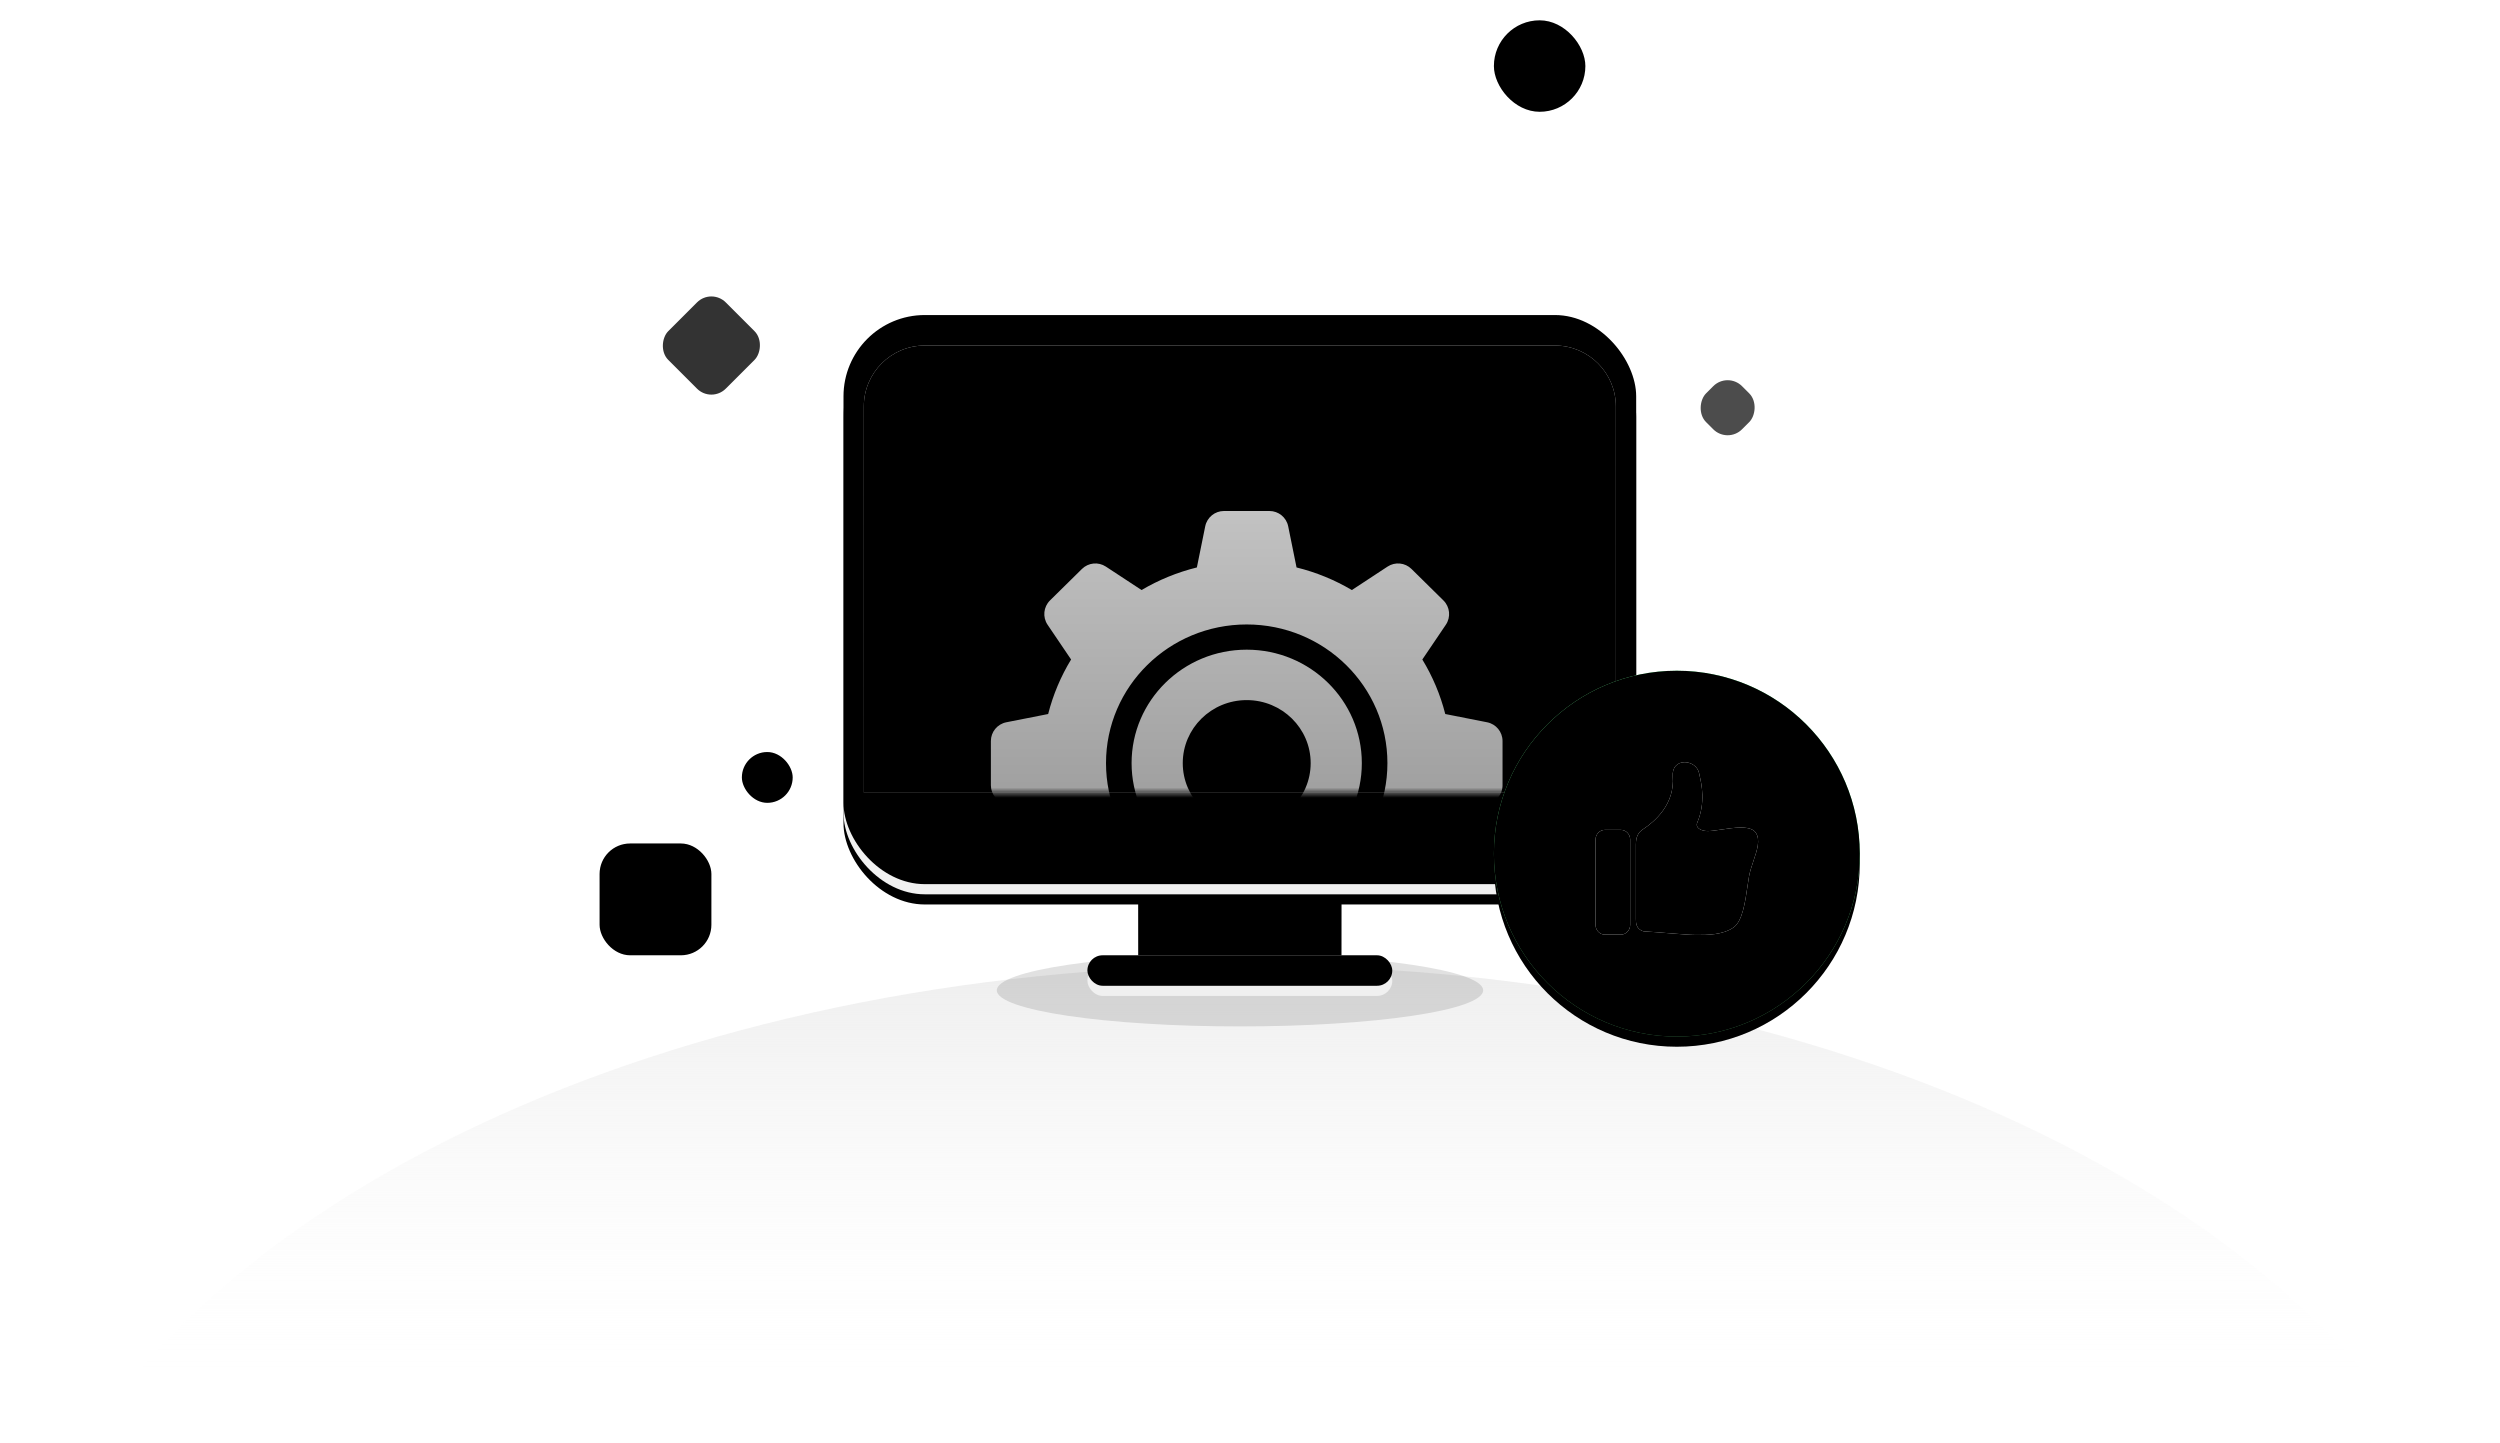<?xml version="1.0" encoding="UTF-8"?>
<svg width="246px" height="142px" viewBox="0 0 246 142" version="1.1" xmlns="http://www.w3.org/2000/svg" xmlns:xlink="http://www.w3.org/1999/xlink">
    <title>picture/abreast of time-light</title>
    <defs>
        <linearGradient x1="50%" y1="0%" x2="50%" y2="76.664%" id="linearGradient-1">
            <stop stop-color="#EEEEEE" offset="0%"></stop>
            <stop stop-color="#FFFFFF" stop-opacity="0" offset="100%"></stop>
        </linearGradient>
        <linearGradient x1="50%" y1="0%" x2="50%" y2="100%" id="linearGradient-2">
            <stop stop-color="#000000" stop-opacity="0.05" offset="0%"></stop>
            <stop stop-color="#000000" stop-opacity="0.02" offset="100%"></stop>
        </linearGradient>
        <rect id="path-3" x="7" y="28" width="8" height="8" rx="2"></rect>
        <filter x="-25.0%" y="-25.0%" width="150.0%" height="150.0%" filterUnits="objectBoundingBox" id="filter-4">
            <feGaussianBlur stdDeviation="1.5" in="SourceAlpha" result="shadowBlurInner1"></feGaussianBlur>
            <feOffset dx="0" dy="1" in="shadowBlurInner1" result="shadowOffsetInner1"></feOffset>
            <feComposite in="shadowOffsetInner1" in2="SourceAlpha" operator="arithmetic" k2="-1" k3="1" result="shadowInnerInner1"></feComposite>
            <feColorMatrix values="0 0 0 0 1   0 0 0 0 1   0 0 0 0 1  0 0 0 0.1 0" type="matrix" in="shadowInnerInner1" result="shadowMatrixInner1"></feColorMatrix>
            <feGaussianBlur stdDeviation="1.5" in="SourceAlpha" result="shadowBlurInner2"></feGaussianBlur>
            <feOffset dx="0" dy="-1" in="shadowBlurInner2" result="shadowOffsetInner2"></feOffset>
            <feComposite in="shadowOffsetInner2" in2="SourceAlpha" operator="arithmetic" k2="-1" k3="1" result="shadowInnerInner2"></feComposite>
            <feColorMatrix values="0 0 0 0 0   0 0 0 0 0   0 0 0 0 0  0 0 0 0.1 0" type="matrix" in="shadowInnerInner2" result="shadowMatrixInner2"></feColorMatrix>
            <feMerge>
                <feMergeNode in="shadowMatrixInner1"></feMergeNode>
                <feMergeNode in="shadowMatrixInner2"></feMergeNode>
            </feMerge>
        </filter>
        <rect id="path-5" x="108.5" y="35.621" width="5" height="5" rx="2"></rect>
        <filter x="-40.0%" y="-40.0%" width="180.0%" height="180.0%" filterUnits="objectBoundingBox" id="filter-6">
            <feGaussianBlur stdDeviation="1.5" in="SourceAlpha" result="shadowBlurInner1"></feGaussianBlur>
            <feOffset dx="0" dy="1" in="shadowBlurInner1" result="shadowOffsetInner1"></feOffset>
            <feComposite in="shadowOffsetInner1" in2="SourceAlpha" operator="arithmetic" k2="-1" k3="1" result="shadowInnerInner1"></feComposite>
            <feColorMatrix values="0 0 0 0 1   0 0 0 0 1   0 0 0 0 1  0 0 0 0.1 0" type="matrix" in="shadowInnerInner1" result="shadowMatrixInner1"></feColorMatrix>
            <feGaussianBlur stdDeviation="1.5" in="SourceAlpha" result="shadowBlurInner2"></feGaussianBlur>
            <feOffset dx="0" dy="-1" in="shadowBlurInner2" result="shadowOffsetInner2"></feOffset>
            <feComposite in="shadowOffsetInner2" in2="SourceAlpha" operator="arithmetic" k2="-1" k3="1" result="shadowInnerInner2"></feComposite>
            <feColorMatrix values="0 0 0 0 0   0 0 0 0 0   0 0 0 0 0  0 0 0 0.1 0" type="matrix" in="shadowInnerInner2" result="shadowMatrixInner2"></feColorMatrix>
            <feMerge>
                <feMergeNode in="shadowMatrixInner1"></feMergeNode>
                <feMergeNode in="shadowMatrixInner2"></feMergeNode>
            </feMerge>
        </filter>
        <rect id="path-7" x="106" y="89" width="5" height="5" rx="2"></rect>
        <filter x="-40.0%" y="-40.0%" width="180.0%" height="180.0%" filterUnits="objectBoundingBox" id="filter-8">
            <feGaussianBlur stdDeviation="1.5" in="SourceAlpha" result="shadowBlurInner1"></feGaussianBlur>
            <feOffset dx="0" dy="1" in="shadowBlurInner1" result="shadowOffsetInner1"></feOffset>
            <feComposite in="shadowOffsetInner1" in2="SourceAlpha" operator="arithmetic" k2="-1" k3="1" result="shadowInnerInner1"></feComposite>
            <feColorMatrix values="0 0 0 0 1   0 0 0 0 1   0 0 0 0 1  0 0 0 0.1 0" type="matrix" in="shadowInnerInner1" result="shadowMatrixInner1"></feColorMatrix>
            <feGaussianBlur stdDeviation="1.5" in="SourceAlpha" result="shadowBlurInner2"></feGaussianBlur>
            <feOffset dx="0" dy="-1" in="shadowBlurInner2" result="shadowOffsetInner2"></feOffset>
            <feComposite in="shadowOffsetInner2" in2="SourceAlpha" operator="arithmetic" k2="-1" k3="1" result="shadowInnerInner2"></feComposite>
            <feColorMatrix values="0 0 0 0 0   0 0 0 0 0   0 0 0 0 0  0 0 0 0.1 0" type="matrix" in="shadowInnerInner2" result="shadowMatrixInner2"></feColorMatrix>
            <feMerge>
                <feMergeNode in="shadowMatrixInner1"></feMergeNode>
                <feMergeNode in="shadowMatrixInner2"></feMergeNode>
            </feMerge>
        </filter>
        <rect id="path-9" x="88" y="0" width="9" height="9" rx="4.5"></rect>
        <filter x="-22.2%" y="-22.2%" width="144.4%" height="144.4%" filterUnits="objectBoundingBox" id="filter-10">
            <feGaussianBlur stdDeviation="1.5" in="SourceAlpha" result="shadowBlurInner1"></feGaussianBlur>
            <feOffset dx="0" dy="1" in="shadowBlurInner1" result="shadowOffsetInner1"></feOffset>
            <feComposite in="shadowOffsetInner1" in2="SourceAlpha" operator="arithmetic" k2="-1" k3="1" result="shadowInnerInner1"></feComposite>
            <feColorMatrix values="0 0 0 0 1   0 0 0 0 1   0 0 0 0 1  0 0 0 0.1 0" type="matrix" in="shadowInnerInner1" result="shadowMatrixInner1"></feColorMatrix>
            <feGaussianBlur stdDeviation="1.5" in="SourceAlpha" result="shadowBlurInner2"></feGaussianBlur>
            <feOffset dx="0" dy="-1" in="shadowBlurInner2" result="shadowOffsetInner2"></feOffset>
            <feComposite in="shadowOffsetInner2" in2="SourceAlpha" operator="arithmetic" k2="-1" k3="1" result="shadowInnerInner2"></feComposite>
            <feColorMatrix values="0 0 0 0 0   0 0 0 0 0   0 0 0 0 0  0 0 0 0.1 0" type="matrix" in="shadowInnerInner2" result="shadowMatrixInner2"></feColorMatrix>
            <feMerge>
                <feMergeNode in="shadowMatrixInner1"></feMergeNode>
                <feMergeNode in="shadowMatrixInner2"></feMergeNode>
            </feMerge>
        </filter>
        <rect id="path-11" x="14" y="72" width="5" height="5" rx="2.5"></rect>
        <filter x="-40.0%" y="-40.0%" width="180.0%" height="180.0%" filterUnits="objectBoundingBox" id="filter-12">
            <feGaussianBlur stdDeviation="1.5" in="SourceAlpha" result="shadowBlurInner1"></feGaussianBlur>
            <feOffset dx="0" dy="1" in="shadowBlurInner1" result="shadowOffsetInner1"></feOffset>
            <feComposite in="shadowOffsetInner1" in2="SourceAlpha" operator="arithmetic" k2="-1" k3="1" result="shadowInnerInner1"></feComposite>
            <feColorMatrix values="0 0 0 0 1   0 0 0 0 1   0 0 0 0 1  0 0 0 0.1 0" type="matrix" in="shadowInnerInner1" result="shadowMatrixInner1"></feColorMatrix>
            <feGaussianBlur stdDeviation="1.5" in="SourceAlpha" result="shadowBlurInner2"></feGaussianBlur>
            <feOffset dx="0" dy="-1" in="shadowBlurInner2" result="shadowOffsetInner2"></feOffset>
            <feComposite in="shadowOffsetInner2" in2="SourceAlpha" operator="arithmetic" k2="-1" k3="1" result="shadowInnerInner2"></feComposite>
            <feColorMatrix values="0 0 0 0 0   0 0 0 0 0   0 0 0 0 0  0 0 0 0.1 0" type="matrix" in="shadowInnerInner2" result="shadowMatrixInner2"></feColorMatrix>
            <feMerge>
                <feMergeNode in="shadowMatrixInner1"></feMergeNode>
                <feMergeNode in="shadowMatrixInner2"></feMergeNode>
            </feMerge>
        </filter>
        <linearGradient x1="50%" y1="0%" x2="50%" y2="100%" id="linearGradient-13">
            <stop stop-color="#000000" stop-opacity="0.1" offset="0%"></stop>
            <stop stop-color="#000000" stop-opacity="0.02" offset="100%"></stop>
        </linearGradient>
        <rect id="path-14" x="0" y="81" width="11" height="11" rx="3"></rect>
        <filter x="-18.2%" y="-18.2%" width="136.4%" height="136.4%" filterUnits="objectBoundingBox" id="filter-15">
            <feGaussianBlur stdDeviation="1.5" in="SourceAlpha" result="shadowBlurInner1"></feGaussianBlur>
            <feOffset dx="0" dy="1" in="shadowBlurInner1" result="shadowOffsetInner1"></feOffset>
            <feComposite in="shadowOffsetInner1" in2="SourceAlpha" operator="arithmetic" k2="-1" k3="1" result="shadowInnerInner1"></feComposite>
            <feColorMatrix values="0 0 0 0 1   0 0 0 0 1   0 0 0 0 1  0 0 0 0.1 0" type="matrix" in="shadowInnerInner1" result="shadowMatrixInner1"></feColorMatrix>
            <feGaussianBlur stdDeviation="1.5" in="SourceAlpha" result="shadowBlurInner2"></feGaussianBlur>
            <feOffset dx="0" dy="-1" in="shadowBlurInner2" result="shadowOffsetInner2"></feOffset>
            <feComposite in="shadowOffsetInner2" in2="SourceAlpha" operator="arithmetic" k2="-1" k3="1" result="shadowInnerInner2"></feComposite>
            <feColorMatrix values="0 0 0 0 0   0 0 0 0 0   0 0 0 0 0  0 0 0 0.1 0" type="matrix" in="shadowInnerInner2" result="shadowMatrixInner2"></feColorMatrix>
            <feMerge>
                <feMergeNode in="shadowMatrixInner1"></feMergeNode>
                <feMergeNode in="shadowMatrixInner2"></feMergeNode>
            </feMerge>
        </filter>
        <filter x="-23.3%" y="-157.2%" width="146.7%" height="414.4%" filterUnits="objectBoundingBox" id="filter-16">
            <feGaussianBlur stdDeviation="3.724" in="SourceGraphic"></feGaussianBlur>
        </filter>
        <linearGradient x1="50%" y1="0%" x2="50%" y2="100%" id="linearGradient-17">
            <stop stop-color="#A2A2A2" offset="0%"></stop>
            <stop stop-color="#ECECEC" offset="100%"></stop>
        </linearGradient>
        <polygon id="path-18" points="29 55 49 55 49 63 29 63"></polygon>
        <filter x="-7.5%" y="-18.8%" width="115.0%" height="137.5%" filterUnits="objectBoundingBox" id="filter-19">
            <feGaussianBlur stdDeviation="1" in="SourceAlpha" result="shadowBlurInner1"></feGaussianBlur>
            <feOffset dx="0" dy="-1" in="shadowBlurInner1" result="shadowOffsetInner1"></feOffset>
            <feComposite in="shadowOffsetInner1" in2="SourceAlpha" operator="arithmetic" k2="-1" k3="1" result="shadowInnerInner1"></feComposite>
            <feColorMatrix values="0 0 0 0 0   0 0 0 0 0   0 0 0 0 0  0 0 0 0.18 0" type="matrix" in="shadowInnerInner1"></feColorMatrix>
        </filter>
        <rect id="path-20" x="24" y="63" width="30" height="3" rx="1.5"></rect>
        <filter x="-5.0%" y="-50.0%" width="110.0%" height="200.0%" filterUnits="objectBoundingBox" id="filter-21">
            <feGaussianBlur stdDeviation="1" in="SourceAlpha" result="shadowBlurInner1"></feGaussianBlur>
            <feOffset dx="0" dy="-1" in="shadowBlurInner1" result="shadowOffsetInner1"></feOffset>
            <feComposite in="shadowOffsetInner1" in2="SourceAlpha" operator="arithmetic" k2="-1" k3="1" result="shadowInnerInner1"></feComposite>
            <feColorMatrix values="0 0 0 0 0   0 0 0 0 0   0 0 0 0 0  0 0 0 0.3 0" type="matrix" in="shadowInnerInner1"></feColorMatrix>
        </filter>
        <linearGradient x1="50%" y1="0%" x2="50%" y2="91.274%" id="linearGradient-22">
            <stop stop-color="#F4F4F4" offset="0%"></stop>
            <stop stop-color="#F1F1F1" offset="100%"></stop>
        </linearGradient>
        <rect id="path-23" x="0" y="0" width="78" height="56" rx="8"></rect>
        <filter x="-6.4%" y="-7.1%" width="112.8%" height="117.9%" filterUnits="objectBoundingBox" id="filter-24">
            <feOffset dx="0" dy="1" in="SourceAlpha" result="shadowOffsetOuter1"></feOffset>
            <feGaussianBlur stdDeviation="1.5" in="shadowOffsetOuter1" result="shadowBlurOuter1"></feGaussianBlur>
            <feColorMatrix values="0 0 0 0 0   0 0 0 0 0   0 0 0 0 0  0 0 0 0.1 0" type="matrix" in="shadowBlurOuter1"></feColorMatrix>
        </filter>
        <filter x="-5.8%" y="-6.2%" width="111.5%" height="116.1%" filterUnits="objectBoundingBox" id="filter-25">
            <feGaussianBlur stdDeviation="1" in="SourceAlpha" result="shadowBlurInner1"></feGaussianBlur>
            <feOffset dx="0" dy="-1" in="shadowBlurInner1" result="shadowOffsetInner1"></feOffset>
            <feComposite in="shadowOffsetInner1" in2="SourceAlpha" operator="arithmetic" k2="-1" k3="1" result="shadowInnerInner1"></feComposite>
            <feColorMatrix values="0 0 0 0 0   0 0 0 0 0   0 0 0 0 0  0 0 0 0.2 0" type="matrix" in="shadowInnerInner1"></feColorMatrix>
        </filter>
        <linearGradient x1="50%" y1="0%" x2="50%" y2="97.781%" id="linearGradient-26">
            <stop stop-color="#DEDEDE" offset="0%"></stop>
            <stop stop-color="#858585" offset="100%"></stop>
        </linearGradient>
        <path d="M8,2 L70,2 C73.314,2 76,4.686 76,8 L76,46 L76,46 L2,46 L2,8 C2,4.686 4.686,2 8,2 Z" id="path-27"></path>
        <filter x="-4.7%" y="-8.0%" width="109.5%" height="115.9%" filterUnits="objectBoundingBox" id="filter-29">
            <feGaussianBlur stdDeviation="3.5" in="SourceAlpha" result="shadowBlurInner1"></feGaussianBlur>
            <feOffset dx="0" dy="0" in="shadowBlurInner1" result="shadowOffsetInner1"></feOffset>
            <feComposite in="shadowOffsetInner1" in2="SourceAlpha" operator="arithmetic" k2="-1" k3="1" result="shadowInnerInner1"></feComposite>
            <feColorMatrix values="0 0 0 0 0   0 0 0 0 0   0 0 0 0 0  0 0 0 0.2 0" type="matrix" in="shadowInnerInner1"></feColorMatrix>
        </filter>
        <linearGradient x1="50%" y1="0%" x2="50%" y2="107.467%" id="linearGradient-30">
            <stop stop-color="#C2C2C2" offset="0%"></stop>
            <stop stop-color="#818181" offset="100%"></stop>
        </linearGradient>
        <linearGradient x1="50%" y1="0%" x2="50%" y2="100%" id="linearGradient-31">
            <stop stop-color="#6EF697" offset="0%"></stop>
            <stop stop-color="#489A5E" offset="100%"></stop>
        </linearGradient>
        <circle id="path-32" cx="18" cy="18" r="18"></circle>
        <filter x="-18.1%" y="-15.3%" width="136.1%" height="136.1%" filterUnits="objectBoundingBox" id="filter-33">
            <feOffset dx="0" dy="1" in="SourceAlpha" result="shadowOffsetOuter1"></feOffset>
            <feGaussianBlur stdDeviation="2" in="shadowOffsetOuter1" result="shadowBlurOuter1"></feGaussianBlur>
            <feColorMatrix values="0 0 0 0 0   0 0 0 0 0   0 0 0 0 0  0 0 0 0.1 0" type="matrix" in="shadowBlurOuter1"></feColorMatrix>
        </filter>
        <filter x="-15.3%" y="-12.5%" width="130.6%" height="130.6%" filterUnits="objectBoundingBox" id="filter-34">
            <feGaussianBlur stdDeviation="1.5" in="SourceAlpha" result="shadowBlurInner1"></feGaussianBlur>
            <feOffset dx="0" dy="0" in="shadowBlurInner1" result="shadowOffsetInner1"></feOffset>
            <feComposite in="shadowOffsetInner1" in2="SourceAlpha" operator="arithmetic" k2="-1" k3="1" result="shadowInnerInner1"></feComposite>
            <feColorMatrix values="0 0 0 0 0.345   0 0 0 0 0.637   0 0 0 0 0.425  0 0 0 1 0" type="matrix" in="shadowInnerInner1"></feColorMatrix>
        </filter>
        <path d="M19.901,26 C19.355,26 18.28,25.914 17.141,25.822 C16.323,25.756 15.476,25.688 14.756,25.646 L14.721,25.641 C13.973,25.427 13.973,24.783 13.973,24.438 L13.973,17.103 C13.973,16.362 14.177,15.925 14.68,15.595 C15.862,14.819 17.813,13.113 17.598,10.4 C17.565,9.977 17.664,9.622 17.884,9.372 C18.096,9.132 18.411,9 18.77,9 C19.349,9 20.043,9.375 20.188,10.07 C20.202,10.139 20.22,10.217 20.239,10.303 C20.435,11.166 20.843,12.961 20.013,14.937 C19.942,15.096 19.947,15.24 20.026,15.369 C20.178,15.618 20.583,15.779 21.057,15.779 C21.375,15.779 21.848,15.708 22.35,15.633 C22.98,15.538 23.694,15.431 24.305,15.431 C25.066,15.431 25.548,15.602 25.778,15.953 C26.237,16.655 25.898,17.656 25.539,18.716 C25.371,19.212 25.198,19.725 25.109,20.207 C25.055,20.5 25.005,20.848 24.952,21.216 C24.729,22.754 24.453,24.667 23.566,25.271 C22.494,26 21.056,26 19.901,26 Z M12.488,25.968 L10.922,25.968 C10.414,25.968 10,25.537 10,25.007 L10,16.621 C10,16.091 10.414,15.66 10.922,15.66 L12.488,15.66 C12.997,15.66 13.41,16.091 13.41,16.621 L13.41,25.007 C13.41,25.537 12.996,25.968 12.488,25.968 L12.488,25.968 Z" id="path-35"></path>
        <filter x="-43.7%" y="-29.4%" width="187.5%" height="182.4%" filterUnits="objectBoundingBox" id="filter-36">
            <feOffset dx="0" dy="2" in="SourceAlpha" result="shadowOffsetOuter1"></feOffset>
            <feGaussianBlur stdDeviation="2" in="shadowOffsetOuter1" result="shadowBlurOuter1"></feGaussianBlur>
            <feColorMatrix values="0 0 0 0 0   0 0 0 0 0   0 0 0 0 0  0 0 0 0.1 0" type="matrix" in="shadowBlurOuter1"></feColorMatrix>
        </filter>
        <filter x="-28.1%" y="-14.7%" width="156.2%" height="152.9%" filterUnits="objectBoundingBox" id="filter-37">
            <feGaussianBlur stdDeviation="0.5" in="SourceAlpha" result="shadowBlurInner1"></feGaussianBlur>
            <feOffset dx="0" dy="0" in="shadowBlurInner1" result="shadowOffsetInner1"></feOffset>
            <feComposite in="shadowOffsetInner1" in2="SourceAlpha" operator="arithmetic" k2="-1" k3="1" result="shadowInnerInner1"></feComposite>
            <feColorMatrix values="0 0 0 0 0.591   0 0 0 0 1   0 0 0 0 0.709  0 0 0 1 0" type="matrix" in="shadowInnerInner1"></feColorMatrix>
        </filter>
    </defs>
    <g id="picture/abreast-of-time-light" stroke="none" stroke-width="1" fill="none" fill-rule="evenodd">
        <path d="M123.071,95 C180.309,95 228.415,118.362 242.142,150 L4,150 C17.727,118.362 65.833,95 123.071,95 Z" id="形状结合" fill="url(#linearGradient-1)"></path>
        <g id="小元素" transform="translate(59, 2)">
            <g id="矩形" opacity="0.8" transform="translate(11, 32) rotate(-315) translate(-11, -32)">
                <use fill="url(#linearGradient-2)" fill-rule="evenodd" xlink:href="#path-3"></use>
                <use fill="black" fill-opacity="1" filter="url(#filter-4)" xlink:href="#path-3"></use>
            </g>
            <g id="矩形" opacity="0.702" transform="translate(111, 38.121) rotate(-315) translate(-111, -38.121)">
                <use fill="url(#linearGradient-2)" fill-rule="evenodd" xlink:href="#path-5"></use>
                <use fill="black" fill-opacity="1" filter="url(#filter-6)" xlink:href="#path-5"></use>
            </g>
            <g id="矩形" opacity="0.75" transform="translate(108.5, 91.5) rotate(-270) translate(-108.5, -91.5)">
                <use fill="url(#linearGradient-2)" fill-rule="evenodd" xlink:href="#path-7"></use>
                <use fill="black" fill-opacity="1" filter="url(#filter-8)" xlink:href="#path-7"></use>
            </g>
            <g id="矩形">
                <use fill="url(#linearGradient-2)" fill-rule="evenodd" xlink:href="#path-9"></use>
                <use fill="black" fill-opacity="1" filter="url(#filter-10)" xlink:href="#path-9"></use>
            </g>
            <g id="矩形">
                <use fill="url(#linearGradient-2)" fill-rule="evenodd" xlink:href="#path-11"></use>
                <use fill="black" fill-opacity="1" filter="url(#filter-12)" xlink:href="#path-11"></use>
            </g>
            <g id="矩形">
                <use fill="url(#linearGradient-13)" fill-rule="evenodd" xlink:href="#path-14"></use>
                <use fill="black" fill-opacity="1" filter="url(#filter-15)" xlink:href="#path-14"></use>
            </g>
        </g>
        <g id="电脑" transform="translate(83, 32)">
            <ellipse id="椭圆形" fill-opacity="0.12" fill="#000000" filter="url(#filter-16)" cx="39.014" cy="65.447" rx="23.929" ry="3.553"></ellipse>
            <g id="矩形" fill-rule="nonzero">
                <use fill="url(#linearGradient-17)" xlink:href="#path-18"></use>
                <use fill="black" fill-opacity="1" filter="url(#filter-19)" xlink:href="#path-18"></use>
            </g>
            <g id="矩形" fill-rule="nonzero">
                <use fill="#F0F0F0" xlink:href="#path-20"></use>
                <use fill="black" fill-opacity="1" filter="url(#filter-21)" xlink:href="#path-20"></use>
            </g>
            <g id="矩形">
                <use fill="black" fill-opacity="1" filter="url(#filter-24)" xlink:href="#path-23"></use>
                <use fill="url(#linearGradient-22)" fill-rule="evenodd" xlink:href="#path-23"></use>
                <use fill="black" fill-opacity="1" filter="url(#filter-25)" xlink:href="#path-23"></use>
            </g>
            <mask id="mask-28" fill="white">
                <use xlink:href="#path-27"></use>
            </mask>
            <g id="矩形" fill-rule="nonzero">
                <use fill="url(#linearGradient-26)" xlink:href="#path-27"></use>
                <use fill="black" fill-opacity="1" filter="url(#filter-29)" xlink:href="#path-27"></use>
            </g>
            <path d="M41.914,18.282 C42.809,18.282 43.58,18.912 43.758,19.789 L44.58,23.837 C46.521,24.315 48.351,25.072 50.023,26.061 L53.535,23.753 C54.277,23.265 55.258,23.362 55.89,23.985 L59.032,27.082 C59.678,27.719 59.778,28.726 59.27,29.477 L56.957,32.895 C57.961,34.543 58.728,36.347 59.214,38.26 L63.332,39.072 C64.214,39.246 64.85,40.02 64.85,40.918 L64.85,45.268 C64.85,46.167 64.214,46.94 63.332,47.114 L59.214,47.927 C58.728,49.84 57.96,51.643 56.957,53.291 L59.27,56.71 C59.778,57.461 59.678,58.468 59.032,59.104 L55.89,62.201 C55.258,62.824 54.277,62.921 53.535,62.434 L50.023,60.126 C48.351,61.114 46.521,61.871 44.58,62.35 L43.758,66.397 C43.58,67.274 42.809,67.904 41.914,67.904 L37.438,67.904 C36.544,67.904 35.772,67.274 35.594,66.397 L34.772,62.349 C32.831,61.871 31.002,61.115 29.33,60.126 L25.817,62.434 C25.076,62.921 24.095,62.824 23.463,62.201 L20.32,59.104 C19.675,58.468 19.575,57.461 20.083,56.71 L22.395,53.291 C21.392,51.643 20.625,49.84 20.139,47.927 L16.021,47.114 C15.139,46.94 14.503,46.167 14.503,45.268 L14.503,40.918 C14.503,40.02 15.139,39.246 16.021,39.072 L20.139,38.26 C20.625,36.347 21.392,34.543 22.395,32.895 L20.083,29.477 C19.575,28.726 19.675,27.719 20.32,27.082 L23.463,23.985 C24.095,23.362 25.076,23.265 25.817,23.753 L29.33,26.06 C31.002,25.072 32.831,24.316 34.772,23.837 L35.594,19.789 C35.772,18.912 36.544,18.282 37.438,18.282 L41.914,18.282 Z M39.676,29.447 C32.03,29.447 25.831,35.557 25.831,43.093 C25.831,50.63 32.03,56.739 39.676,56.739 C47.323,56.739 53.522,50.63 53.522,43.093 C53.522,35.557 47.323,29.447 39.676,29.447 Z M39.676,31.928 C45.933,31.928 51.004,36.927 51.004,43.093 C51.004,49.259 45.933,54.258 39.676,54.258 C33.42,54.258 28.348,49.259 28.348,43.093 C28.348,36.927 33.42,31.928 39.676,31.928 Z M39.676,36.89 C36.201,36.89 33.383,39.667 33.383,43.093 C33.383,46.519 36.201,49.296 39.676,49.296 C43.152,49.296 45.97,46.519 45.97,43.093 C45.97,39.667 43.152,36.89 39.676,36.89 Z" id="形状结合" fill="url(#linearGradient-30)" fill-rule="nonzero" mask="url(#mask-28)"></path>
        </g>
        <g id="点赞" transform="translate(147, 66)" fill-rule="nonzero">
            <g id="椭圆形">
                <use fill="black" fill-opacity="1" filter="url(#filter-33)" xlink:href="#path-32"></use>
                <use fill="url(#linearGradient-31)" xlink:href="#path-32"></use>
                <use fill="black" fill-opacity="1" filter="url(#filter-34)" xlink:href="#path-32"></use>
            </g>
            <g id="形状">
                <use fill="black" fill-opacity="1" filter="url(#filter-36)" xlink:href="#path-35"></use>
                <use fill="#FFFFFF" xlink:href="#path-35"></use>
                <use fill="black" fill-opacity="1" filter="url(#filter-37)" xlink:href="#path-35"></use>
            </g>
        </g>
    </g>
</svg>